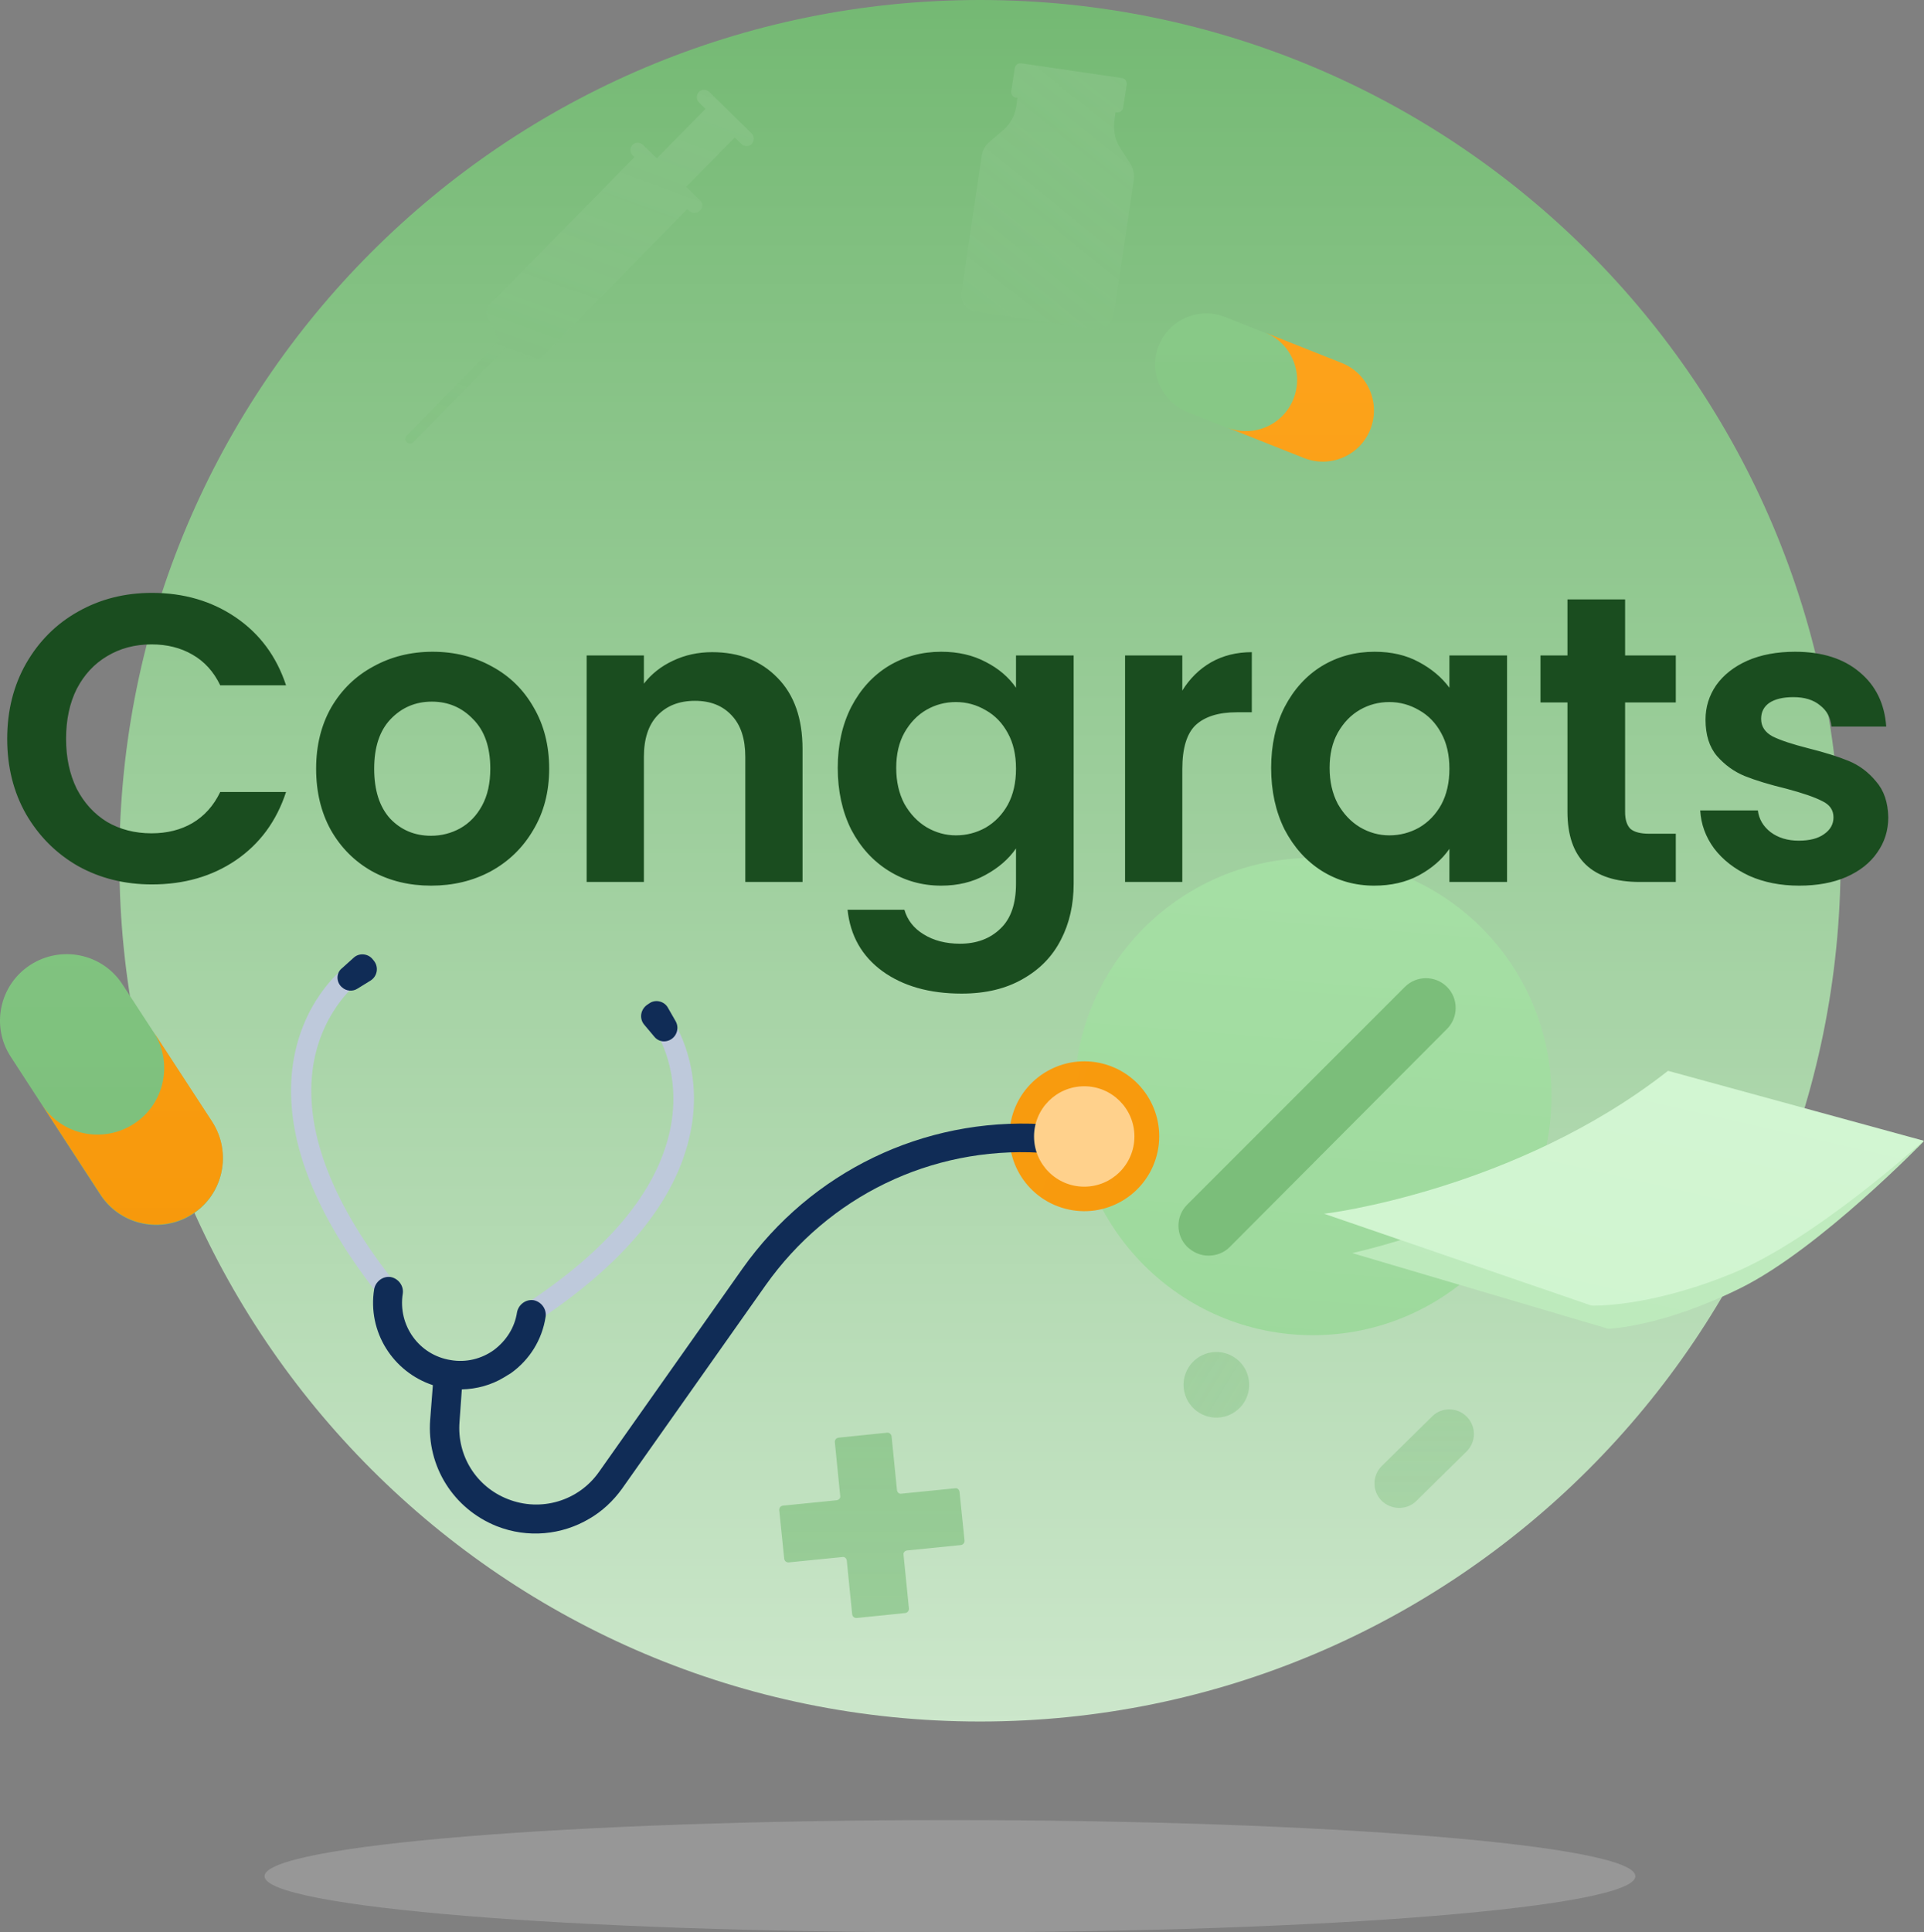 <svg width="240" height="241" viewBox="0 0 240 241" fill="none" xmlns="http://www.w3.org/2000/svg">
<rect x="0" y="0" width="240" height="241" fill="#808080" stroke="none"/>
<path d="M118.5 241C165.72 241 204 237.866 204 234C204 230.134 165.72 227 118.5 227C71.28 227 33 230.134 33 234C33 237.866 71.28 241 118.5 241Z" fill="#D9D9D9" fill-opacity="0.26"/>
<path fill-rule="evenodd" clip-rule="evenodd" d="M229.598 107.354C229.598 166.644 181.534 214.708 122.245 214.708C62.955 214.708 14.891 166.644 14.891 107.354C14.891 48.064 62.955 0 122.245 0C181.534 0 229.598 48.064 229.598 107.354Z" fill="url(#paint0_linear_6_29)"/>
<path fill-rule="evenodd" clip-rule="evenodd" d="M193.529 136.764C193.529 153.203 180.203 166.529 163.764 166.529C147.326 166.529 134 153.203 134 136.764C134 120.326 147.326 107 163.764 107C180.203 107 193.529 120.326 193.529 136.764Z" fill="url(#paint1_linear_6_29)"/>
<path d="M148.084 155.497C146.639 154.052 146.639 151.692 148.084 150.247L175.247 123.084C176.692 121.639 179.052 121.639 180.497 123.084C181.942 124.529 181.942 126.888 180.497 128.333L153.382 155.545C152.659 156.268 151.696 156.605 150.733 156.605C149.769 156.605 148.854 156.219 148.084 155.497Z" fill="#7BBE7A"/>
<path d="M36.467 133.264C37.479 124.98 42.632 120.935 42.873 120.742L44.414 122.765C44.366 122.813 39.839 126.425 38.972 133.602C38.057 141.404 41.573 150.362 49.471 160.235L47.496 161.873C39.164 151.422 35.456 141.789 36.467 133.264Z" fill="#BEC9DB"/>
<path d="M44.606 123.296L46.243 122.285C47.062 121.755 47.255 120.648 46.677 119.877L46.484 119.636C45.906 118.914 44.799 118.817 44.124 119.443L42.679 120.744C41.909 121.322 41.909 122.526 42.679 123.152C43.209 123.634 44.028 123.682 44.606 123.296Z" fill="#102C56"/>
<path d="M65.268 162.837C75.863 155.95 82.028 148.533 83.617 140.779C85.062 133.651 81.932 128.883 81.884 128.835L84.003 127.39C84.147 127.63 87.808 133.121 86.122 141.26C84.388 149.737 77.838 157.684 66.664 165.004L65.268 162.837Z" fill="#BEC9DB"/>
<path d="M81.594 129.267L80.341 127.774C79.715 127.004 79.908 125.896 80.727 125.318L81.016 125.125C81.786 124.595 82.894 124.884 83.327 125.703L84.291 127.389C84.772 128.256 84.387 129.364 83.472 129.749C82.798 130.038 82.027 129.845 81.594 129.267Z" fill="#102C56"/>
<path fill-rule="evenodd" clip-rule="evenodd" d="M138.085 132.809C143.003 134.371 145.724 139.624 144.162 144.542C142.6 149.46 137.347 152.181 132.429 150.619C127.51 149.057 124.79 143.804 126.352 138.886C127.914 133.968 133.167 131.247 138.085 132.809Z" fill="url(#paint2_linear_6_29)"/>
<path d="M92.623 158.213L74.706 183.595C72.154 187.207 67.482 188.604 63.34 186.966C59.391 185.425 56.983 181.524 57.32 177.334L57.609 173.288C59.439 173.24 61.269 172.758 62.858 171.795C63.147 171.602 63.436 171.458 63.725 171.265C66.085 169.58 67.626 167.075 68.06 164.234C68.204 163.27 67.53 162.355 66.567 162.163C65.604 162.018 64.689 162.692 64.496 163.656C64.207 165.582 63.147 167.22 61.606 168.376C60.065 169.483 58.138 169.965 56.212 169.628C52.263 169.002 49.614 165.293 50.24 161.344C50.384 160.381 49.71 159.466 48.747 159.273C47.783 159.128 46.868 159.803 46.676 160.766C45.809 166.112 49.036 171.121 53.996 172.758L53.659 177.093C53.226 182.872 56.549 188.17 61.943 190.338C65.844 191.879 70.083 191.445 73.502 189.423C75.092 188.507 76.488 187.207 77.596 185.666L95.512 160.284C103.363 149.207 116.126 142.994 129.708 143.765C130.719 143.813 131.538 143.042 131.586 142.079C131.682 141.116 130.96 140.249 129.949 140.201C115.163 139.382 101.196 146.125 92.623 158.213Z" fill="#102C56"/>
<path fill-rule="evenodd" clip-rule="evenodd" d="M141.508 141.729C141.515 145.187 138.717 147.996 135.259 148.002C131.801 148.008 128.992 145.21 128.986 141.752C128.98 138.294 131.778 135.486 135.236 135.48C138.694 135.473 141.502 138.271 141.508 141.729Z" fill="#FFD18C"/>
<path d="M240 142.319C240 142.319 227.045 155.708 217.171 160.621C207.298 165.533 200.604 165.726 200.604 165.726L168.672 156.286C168.672 156.238 191.453 151.759 209.514 135.528L240 142.319Z" fill="url(#paint3_linear_6_29)"/>
<path d="M239.952 142.271C239.952 142.271 226.322 154.697 215.919 158.887C205.516 163.125 198.533 162.836 198.533 162.836L165.156 151.374C165.156 151.422 189.045 148.484 208.069 133.554L239.952 142.271Z" fill="url(#paint4_linear_6_29)"/>
<path d="M152.827 39.542L167.421 45.321C170.696 46.621 172.285 50.33 170.985 53.605C169.684 56.88 165.976 58.469 162.701 57.169L148.108 51.389C144.832 50.041 143.243 46.332 144.544 43.106C145.844 39.831 149.552 38.241 152.827 39.542Z" fill="url(#paint5_linear_6_29)"/>
<path d="M167.371 45.273L157.786 41.468C161.061 42.768 162.651 46.477 161.35 49.752C160.05 53.027 156.341 54.616 153.066 53.316L162.651 57.12C165.926 58.421 169.634 56.832 170.935 53.556C172.235 50.282 170.646 46.573 167.371 45.273Z" fill="url(#paint6_linear_6_29)"/>
<path d="M15.274 122.766L26.448 139.912C28.952 143.765 27.893 148.919 24.04 151.423C20.187 153.927 15.034 152.868 12.529 149.015L1.355 131.821C-1.149 128.016 -0.089 122.863 3.764 120.358C7.617 117.854 12.77 118.913 15.274 122.766Z" fill="url(#paint7_linear_6_29)"/>
<path d="M26.449 139.864L19.128 128.643C21.632 132.496 20.573 137.649 16.72 140.153C12.867 142.658 7.713 141.598 5.209 137.745L12.53 148.967C15.034 152.82 20.188 153.88 24.041 151.375C27.893 148.871 28.953 143.717 26.449 139.864Z" fill="url(#paint8_linear_6_29)"/>
<path d="M87.084 24.756L85.591 23.311L91.66 17.146L92.478 17.965C92.864 18.302 93.442 18.302 93.779 17.965C94.116 17.579 94.116 17.002 93.779 16.664L88.481 11.463C88.096 11.126 87.518 11.126 87.18 11.463C86.843 11.848 86.843 12.426 87.18 12.763L87.999 13.582L81.931 19.747L80.438 18.302L80.197 18.061C79.812 17.724 79.234 17.724 78.897 18.061C78.559 18.446 78.559 19.024 78.897 19.361L79.137 19.602L61.173 37.904C60.691 38.386 60.595 39.108 60.884 39.686L62.329 42.479L50.722 54.327C50.481 54.568 50.481 54.905 50.722 55.146C50.962 55.387 51.348 55.387 51.54 55.146L63.148 43.346L65.989 44.695C66.615 44.984 67.338 44.839 67.771 44.406L85.736 26.056L85.977 26.297C86.362 26.634 86.94 26.634 87.277 26.297C87.71 25.912 87.71 25.334 87.325 24.996L87.084 24.756Z" fill="url(#paint9_linear_6_29)"/>
<path d="M139.725 18.446C139.099 17.483 138.858 16.279 139.003 15.123L139.147 14.015H139.292C139.677 14.063 140.062 13.823 140.11 13.389L140.544 10.548C140.592 10.162 140.351 9.777 139.918 9.729L127.396 7.899C127.01 7.85 126.625 8.091 126.577 8.525L126.143 11.366C126.095 11.752 126.336 12.137 126.769 12.185H126.914L126.769 13.293C126.577 14.449 125.999 15.508 125.132 16.231L123.398 17.724C122.868 18.157 122.531 18.783 122.435 19.506L119.93 36.459C119.738 37.615 120.557 38.723 121.761 38.915L136.498 41.083C137.654 41.275 138.762 40.456 138.955 39.252L141.459 22.299C141.507 21.673 141.363 20.951 140.977 20.373L139.725 18.446Z" fill="url(#paint10_linear_6_29)"/>
<path d="M112.419 186.292C112.178 186.34 111.937 186.148 111.889 185.859L111.214 179.116C111.166 178.875 110.974 178.683 110.685 178.683L104.568 179.309C104.327 179.357 104.135 179.55 104.135 179.839L104.809 186.581C104.857 186.822 104.664 187.063 104.375 187.111L97.633 187.785C97.392 187.833 97.199 188.026 97.199 188.315L97.825 194.432C97.874 194.673 98.066 194.865 98.355 194.865L105.098 194.191C105.339 194.143 105.579 194.335 105.628 194.624L106.302 201.367C106.35 201.608 106.543 201.801 106.832 201.801L112.948 201.174C113.189 201.126 113.382 200.934 113.382 200.645L112.707 193.902C112.659 193.661 112.852 193.42 113.141 193.372L119.884 192.698C120.124 192.65 120.317 192.457 120.317 192.168L119.691 186.051C119.643 185.762 119.402 185.57 119.161 185.618L112.419 186.292Z" fill="url(#paint11_linear_6_29)"/>
<path fill-rule="evenodd" clip-rule="evenodd" d="M153.866 169.22C155.795 170.399 156.403 172.919 155.225 174.848C154.046 176.777 151.526 177.386 149.597 176.207C147.668 175.028 147.059 172.508 148.238 170.579C149.417 168.65 151.937 168.041 153.866 169.22Z" fill="url(#paint12_linear_6_29)"/>
<path d="M172.381 182.823L178.642 176.659C179.846 175.455 181.82 175.503 182.976 176.707C184.18 177.911 184.132 179.886 182.928 181.041L176.667 187.206C175.511 188.362 173.537 188.362 172.332 187.158C171.128 185.954 171.177 183.979 172.381 182.823Z" fill="url(#paint13_linear_6_29)"/>
<path d="M0.899 92.15C0.899 88.648 1.681 85.52 3.245 82.766C4.843 79.978 7.002 77.819 9.722 76.289C12.476 74.725 15.553 73.943 18.953 73.943C22.931 73.943 26.416 74.963 29.408 77.003C32.4 79.043 34.491 81.865 35.681 85.469H27.47C26.654 83.769 25.498 82.494 24.002 81.644C22.54 80.794 20.84 80.369 18.902 80.369C16.828 80.369 14.975 80.862 13.343 81.848C11.745 82.8 10.487 84.16 9.569 85.928C8.685 87.696 8.243 89.77 8.243 92.15C8.243 94.496 8.685 96.57 9.569 98.372C10.487 100.14 11.745 101.517 13.343 102.503C14.975 103.455 16.828 103.931 18.902 103.931C20.84 103.931 22.54 103.506 24.002 102.656C25.498 101.772 26.654 100.48 27.47 98.78H35.681C34.491 102.418 32.4 105.257 29.408 107.297C26.45 109.303 22.965 110.306 18.953 110.306C15.553 110.306 12.476 109.541 9.722 108.011C7.002 106.447 4.843 104.288 3.245 101.534C1.681 98.78 0.899 95.652 0.899 92.15ZM53.765 110.459C51.045 110.459 48.597 109.864 46.421 108.674C44.245 107.45 42.528 105.733 41.27 103.523C40.046 101.313 39.434 98.763 39.434 95.873C39.434 92.983 40.063 90.433 41.321 88.223C42.613 86.013 44.364 84.313 46.574 83.123C48.784 81.899 51.249 81.287 53.969 81.287C56.689 81.287 59.154 81.899 61.364 83.123C63.574 84.313 65.308 86.013 66.566 88.223C67.858 90.433 68.504 92.983 68.504 95.873C68.504 98.763 67.841 101.313 66.515 103.523C65.223 105.733 63.455 107.45 61.211 108.674C59.001 109.864 56.519 110.459 53.765 110.459ZM53.765 104.237C55.057 104.237 56.264 103.931 57.386 103.319C58.542 102.673 59.46 101.721 60.14 100.463C60.82 99.205 61.16 97.675 61.16 95.873C61.16 93.187 60.446 91.13 59.018 89.702C57.624 88.24 55.907 87.509 53.867 87.509C51.827 87.509 50.11 88.24 48.716 89.702C47.356 91.13 46.676 93.187 46.676 95.873C46.676 98.559 47.339 100.633 48.665 102.095C50.025 103.523 51.725 104.237 53.765 104.237ZM88.837 81.338C92.203 81.338 94.923 82.409 96.997 84.551C99.071 86.659 100.108 89.617 100.108 93.425V110H92.968V94.394C92.968 92.15 92.407 90.433 91.285 89.243C90.163 88.019 88.633 87.407 86.695 87.407C84.723 87.407 83.159 88.019 82.003 89.243C80.881 90.433 80.32 92.15 80.32 94.394V110H73.18V81.746H80.32V85.265C81.272 84.041 82.479 83.089 83.941 82.409C85.437 81.695 87.069 81.338 88.837 81.338ZM117.404 81.287C119.512 81.287 121.365 81.712 122.963 82.562C124.561 83.378 125.819 84.449 126.737 85.775V81.746H133.928V110.204C133.928 112.822 133.401 115.151 132.347 117.191C131.293 119.265 129.712 120.897 127.604 122.087C125.496 123.311 122.946 123.923 119.954 123.923C115.942 123.923 112.644 122.988 110.06 121.118C107.51 119.248 106.065 116.698 105.725 113.468H112.814C113.188 114.76 113.987 115.78 115.211 116.528C116.469 117.31 117.982 117.701 119.75 117.701C121.824 117.701 123.507 117.072 124.799 115.814C126.091 114.59 126.737 112.72 126.737 110.204V105.818C125.819 107.144 124.544 108.249 122.912 109.133C121.314 110.017 119.478 110.459 117.404 110.459C115.024 110.459 112.848 109.847 110.876 108.623C108.904 107.399 107.34 105.682 106.184 103.472C105.062 101.228 104.501 98.661 104.501 95.771C104.501 92.915 105.062 90.382 106.184 88.172C107.34 85.962 108.887 84.262 110.825 83.072C112.797 81.882 114.99 81.287 117.404 81.287ZM126.737 95.873C126.737 94.139 126.397 92.66 125.717 91.436C125.037 90.178 124.119 89.226 122.963 88.58C121.807 87.9 120.566 87.56 119.24 87.56C117.914 87.56 116.69 87.883 115.568 88.529C114.446 89.175 113.528 90.127 112.814 91.385C112.134 92.609 111.794 94.071 111.794 95.771C111.794 97.471 112.134 98.967 112.814 100.259C113.528 101.517 114.446 102.486 115.568 103.166C116.724 103.846 117.948 104.186 119.24 104.186C120.566 104.186 121.807 103.863 122.963 103.217C124.119 102.537 125.037 101.585 125.717 100.361C126.397 99.103 126.737 97.607 126.737 95.873ZM147.481 86.132C148.399 84.636 149.589 83.463 151.051 82.613C152.547 81.763 154.247 81.338 156.151 81.338V88.835H154.264C152.02 88.835 150.32 89.362 149.164 90.416C148.042 91.47 147.481 93.306 147.481 95.924V110H140.341V81.746H147.481V86.132ZM158.563 95.771C158.563 92.915 159.124 90.382 160.246 88.172C161.402 85.962 162.949 84.262 164.887 83.072C166.859 81.882 169.052 81.287 171.466 81.287C173.574 81.287 175.41 81.712 176.974 82.562C178.572 83.412 179.847 84.483 180.799 85.775V81.746H187.99V110H180.799V105.869C179.881 107.195 178.606 108.3 176.974 109.184C175.376 110.034 173.523 110.459 171.415 110.459C169.035 110.459 166.859 109.847 164.887 108.623C162.949 107.399 161.402 105.682 160.246 103.472C159.124 101.228 158.563 98.661 158.563 95.771ZM180.799 95.873C180.799 94.139 180.459 92.66 179.779 91.436C179.099 90.178 178.181 89.226 177.025 88.58C175.869 87.9 174.628 87.56 173.302 87.56C171.976 87.56 170.752 87.883 169.63 88.529C168.508 89.175 167.59 90.127 166.876 91.385C166.196 92.609 165.856 94.071 165.856 95.771C165.856 97.471 166.196 98.967 166.876 100.259C167.59 101.517 168.508 102.486 169.63 103.166C170.786 103.846 172.01 104.186 173.302 104.186C174.628 104.186 175.869 103.863 177.025 103.217C178.181 102.537 179.099 101.585 179.779 100.361C180.459 99.103 180.799 97.607 180.799 95.873ZM202.715 87.611V101.279C202.715 102.231 202.936 102.928 203.378 103.37C203.854 103.778 204.636 103.982 205.724 103.982H209.039V110H204.551C198.533 110 195.524 107.076 195.524 101.228V87.611H192.158V81.746H195.524V74.759H202.715V81.746H209.039V87.611H202.715ZM224.426 110.459C222.114 110.459 220.04 110.051 218.204 109.235C216.368 108.385 214.906 107.246 213.818 105.818C212.764 104.39 212.186 102.809 212.084 101.075H219.275C219.411 102.163 219.938 103.064 220.856 103.778C221.808 104.492 222.981 104.849 224.375 104.849C225.735 104.849 226.789 104.577 227.537 104.033C228.319 103.489 228.71 102.792 228.71 101.942C228.71 101.024 228.234 100.344 227.282 99.902C226.364 99.426 224.885 98.916 222.845 98.372C220.737 97.862 219.003 97.335 217.643 96.791C216.317 96.247 215.161 95.414 214.175 94.292C213.223 93.17 212.747 91.657 212.747 89.753C212.747 88.189 213.189 86.761 214.073 85.469C214.991 84.177 216.283 83.157 217.949 82.409C219.649 81.661 221.638 81.287 223.916 81.287C227.282 81.287 229.968 82.137 231.974 83.837C233.98 85.503 235.085 87.764 235.289 90.62H228.455C228.353 89.498 227.877 88.614 227.027 87.968C226.211 87.288 225.106 86.948 223.712 86.948C222.42 86.948 221.417 87.186 220.703 87.662C220.023 88.138 219.683 88.801 219.683 89.651C219.683 90.603 220.159 91.334 221.111 91.844C222.063 92.32 223.542 92.813 225.548 93.323C227.588 93.833 229.271 94.36 230.597 94.904C231.923 95.448 233.062 96.298 234.014 97.454C235 98.576 235.51 100.072 235.544 101.942C235.544 103.574 235.085 105.036 234.167 106.328C233.283 107.62 231.991 108.64 230.291 109.388C228.625 110.102 226.67 110.459 224.426 110.459Z" fill="#1A4D1F"/>
<defs>
<linearGradient id="paint0_linear_6_29" x1="-34.631" y1="0" x2="-34.631" y2="310.55" gradientUnits="userSpaceOnUse">
<stop stop-color="#74B973"/>
<stop offset="1" stop-color="#F3FBF2"/>
</linearGradient>
<linearGradient id="paint1_linear_6_29" x1="-22.771" y1="-11.437" x2="-45.743" y2="275.279" gradientUnits="userSpaceOnUse">
<stop stop-color="#B4EAB3"/>
<stop offset="1" stop-color="#8CCC8B"/>
</linearGradient>
<linearGradient id="paint2_linear_6_29" x1="-30.663" y1="198.854" x2="198.203" y2="271.229" gradientUnits="userSpaceOnUse">
<stop stop-color="#FFA620"/>
<stop offset="1" stop-color="#F39200"/>
</linearGradient>
<linearGradient id="paint3_linear_6_29" x1="26.911" y1="0.176" x2="-31.445" y2="257.561" gradientUnits="userSpaceOnUse">
<stop stop-color="#CBF1CA"/>
<stop offset="1" stop-color="#ADE1AC"/>
</linearGradient>
<linearGradient id="paint4_linear_6_29" x1="26.915" y1="0.173" x2="-31.466" y2="257.556" gradientUnits="userSpaceOnUse">
<stop stop-color="#D9F8D9"/>
<stop offset="1" stop-color="#C6F1C5"/>
</linearGradient>
<linearGradient id="paint5_linear_6_29" x1="0" y1="-0" x2="0" y2="240.999" gradientUnits="userSpaceOnUse">
<stop stop-color="#8CCC8B"/>
<stop offset="1" stop-color="#74B973"/>
</linearGradient>
<linearGradient id="paint6_linear_6_29" x1="0" y1="0" x2="0" y2="241" gradientUnits="userSpaceOnUse">
<stop stop-color="#FFA620"/>
<stop offset="1" stop-color="#F39200"/>
</linearGradient>
<linearGradient id="paint7_linear_6_29" x1="0" y1="0.002" x2="0" y2="240.998" gradientUnits="userSpaceOnUse">
<stop stop-color="#8CCC8B"/>
<stop offset="1" stop-color="#74B973"/>
</linearGradient>
<linearGradient id="paint8_linear_6_29" x1="0" y1="0" x2="0" y2="241.003" gradientUnits="userSpaceOnUse">
<stop stop-color="#FFA620"/>
<stop offset="1" stop-color="#F39200"/>
</linearGradient>
<linearGradient id="paint9_linear_6_29" x1="50.56" y1="-40.578" x2="-87.956" y2="339.156" gradientUnits="userSpaceOnUse">
<stop stop-color="#85C284"/>
<stop offset="1" stop-color="#85C284" stop-opacity="0.5"/>
</linearGradient>
<linearGradient id="paint10_linear_6_29" x1="121.747" y1="-66.266" x2="-67.874" y2="170.093" gradientUnits="userSpaceOnUse">
<stop stop-color="#85C284"/>
<stop offset="1" stop-color="#85C284" stop-opacity="0.5"/>
</linearGradient>
<linearGradient id="paint11_linear_6_29" x1="-211.265" y1="0" x2="-211.265" y2="665.278" gradientUnits="userSpaceOnUse">
<stop stop-color="#85C284"/>
<stop offset="1" stop-color="#85C284" stop-opacity="0.01"/>
</linearGradient>
<linearGradient id="paint12_linear_6_29" x1="-66.208" y1="195.442" x2="208.794" y2="362.804" gradientUnits="userSpaceOnUse">
<stop stop-color="#85C284"/>
<stop offset="1" stop-color="#85C284" stop-opacity="0.01"/>
</linearGradient>
<linearGradient id="paint13_linear_6_29" x1="-40.815" y1="-0.013" x2="-40.815" y2="322.963" gradientUnits="userSpaceOnUse">
<stop stop-color="#85C284"/>
<stop offset="1" stop-color="#85C284" stop-opacity="0.01"/>
</linearGradient>
</defs>
</svg>
